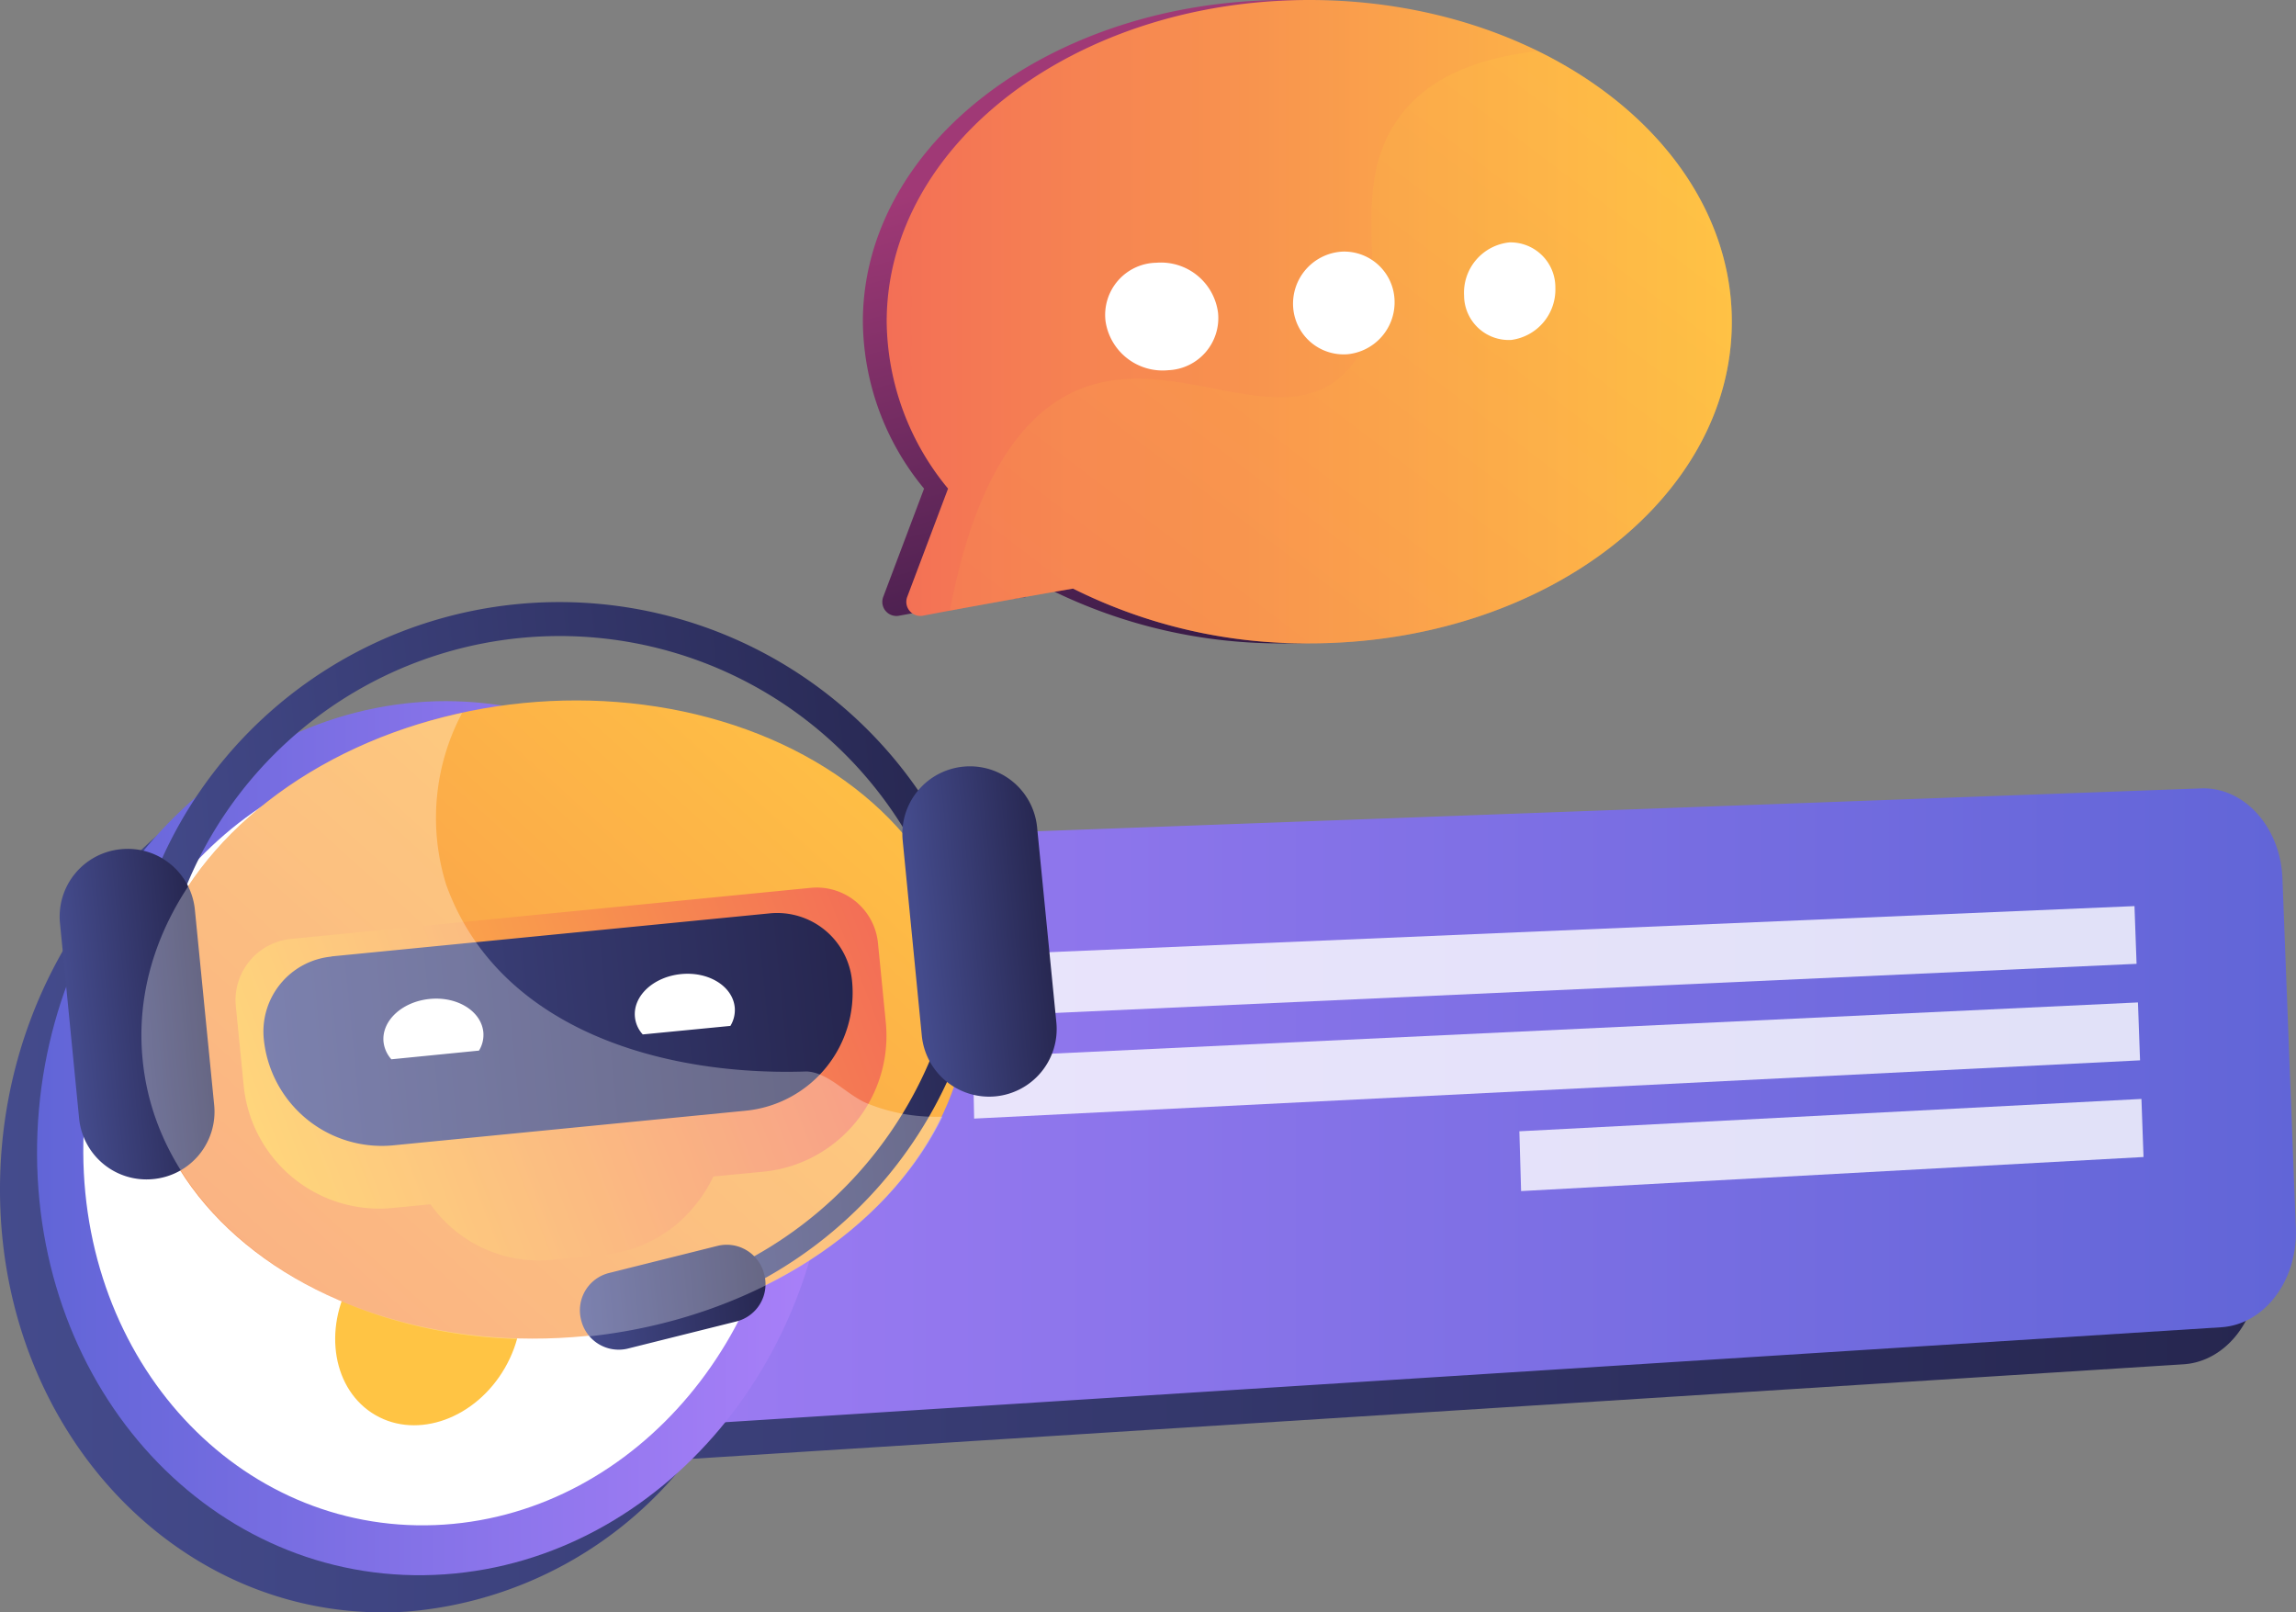 <svg xmlns="http://www.w3.org/2000/svg" xmlns:xlink="http://www.w3.org/1999/xlink" viewBox="0 0 132.06 92.73"><rect x="0" y="0" width="132.06" height="92.73" fill="#808080" stroke="none"/><defs><style>.cls-1{fill:none;}.cls-2{isolation:isolate;}.cls-3{fill:url(#linear-gradient);}.cls-4{fill:url(#linear-gradient-2);}.cls-13,.cls-5,.cls-7{fill:#fff;}.cls-5{opacity:0.8;}.cls-6{fill:url(#linear-gradient-3);}.cls-19,.cls-7{mix-blend-mode:soft-light;}.cls-8{clip-path:url(#clip-path);}.cls-9{fill:url(#linear-gradient-4);}.cls-10{fill:url(#linear-gradient-5);}.cls-11{fill:url(#linear-gradient-6);}.cls-12{fill:url(#linear-gradient-7);}.cls-14{fill:url(#linear-gradient-8);}.cls-15{fill:url(#linear-gradient-9);}.cls-16{fill:url(#linear-gradient-10);}.cls-17{fill:url(#linear-gradient-11);}.cls-18{fill:url(#linear-gradient-12);}.cls-19,.cls-22{opacity:0.3;}.cls-20{fill:url(#linear-gradient-13);}.cls-21{fill:url(#linear-gradient-14);}.cls-22{mix-blend-mode:multiply;}.cls-23{fill:url(#linear-gradient-15);}</style><linearGradient id="linear-gradient" x1="4.79" y1="67.59" x2="134.72" y2="67.59" gradientUnits="userSpaceOnUse"><stop offset="0" stop-color="#444b8c"/><stop offset="1" stop-color="#26264f"/></linearGradient><linearGradient id="linear-gradient-2" x1="21.84" y1="64.17" x2="136.85" y2="64.17" gradientUnits="userSpaceOnUse"><stop offset="0" stop-color="#aa80f9"/><stop offset="1" stop-color="#6165d7"/></linearGradient><linearGradient id="linear-gradient-3" x1="-3932.96" y1="65.46" x2="-3887.4" y2="65.46" gradientTransform="matrix(-1, 0, 0, 1, -3880.47, 0)" xlink:href="#linear-gradient-2"/><clipPath id="clip-path" transform="translate(-4.79)"><path class="cls-1" d="M68.81,45.67c-5.25-20.79-41.57-13-56.15-8.45S11.11,61.7,6.19,71.59,0,102.32,0,102.32H0q0,.63,0,1.26C.06,116.12,9.44,125.73,20.76,125c9.82-.66,17.77-8.92,19.37-19.2L55.77,89S74.05,66.47,68.81,45.67Z"/></clipPath><linearGradient id="linear-gradient-4" x1="28.6" y1="83.65" x2="22.85" y2="136.77" gradientTransform="translate(80.64 12.59) rotate(60)" gradientUnits="userSpaceOnUse"><stop offset="0" stop-color="#ffc444"/><stop offset="1" stop-color="#f36f56"/></linearGradient><linearGradient id="linear-gradient-5" x1="55.32" y1="38.05" x2="-2.3" y2="101.68" gradientTransform="translate(5.9 -3.3) rotate(5.61)" xlink:href="#linear-gradient-4"/><linearGradient id="linear-gradient-6" x1="3.61" y1="58.22" x2="39.38" y2="48.26" gradientTransform="matrix(1, -0.1, 0.1, 1, 10.83, 9.61)" xlink:href="#linear-gradient-4"/><linearGradient id="linear-gradient-7" x1="4.2" y1="52.03" x2="38.2" y2="52.03" gradientTransform="matrix(1, 0, 0, 1, 15.81, 7.29)" xlink:href="#linear-gradient"/><linearGradient id="linear-gradient-8" x1="21.62" y1="58.02" x2="46.38" y2="58.02" gradientTransform="matrix(1, -0.1, 0.1, 1, 10.83, 9.61)" xlink:href="#linear-gradient"/><linearGradient id="linear-gradient-9" x1="-3.95" y1="38.73" x2="46.18" y2="38.73" gradientTransform="matrix(1, -0.1, 0.1, 1, 10.83, 9.61)" xlink:href="#linear-gradient"/><linearGradient id="linear-gradient-10" x1="-6.82" y1="48.66" x2="0.95" y2="48.66" gradientTransform="matrix(1, -0.1, 0.1, 1, 10.83, 9.61)" xlink:href="#linear-gradient"/><linearGradient id="linear-gradient-11" x1="20.75" y1="67.85" x2="31.54" y2="67.85" gradientTransform="matrix(1, -0.1, 0.1, 1, 10.83, 9.61)" xlink:href="#linear-gradient"/><linearGradient id="linear-gradient-12" x1="41.88" y1="48.66" x2="49.65" y2="48.66" gradientTransform="matrix(1, -0.1, 0.1, 1, 10.83, 9.61)" xlink:href="#linear-gradient"/><linearGradient id="linear-gradient-13" x1="82.2" y1="37.1" x2="74.41" y2="6.74" gradientUnits="userSpaceOnUse"><stop offset="0" stop-color="#311944"/><stop offset="1" stop-color="#a03976"/></linearGradient><linearGradient id="linear-gradient-14" x1="-1517.41" y1="18.5" x2="-1468.81" y2="18.5" gradientTransform="matrix(-1, 0, 0, 1, -1413.02, 0)" xlink:href="#linear-gradient-4"/><linearGradient id="linear-gradient-15" x1="-1511" y1="5.72" x2="-1468.82" y2="61.26" gradientTransform="matrix(-1, 0, 0, 1, -1413.02, 0)" xlink:href="#linear-gradient-4"/></defs><g class="cls-2"><g id="Layer_2" data-name="Layer 2"><g id="Layer_1-2" data-name="Layer 1"><path class="cls-3" d="M133.94,52.65c-.12-2.95-2.21-5.26-4.68-5.17L44.84,50.59a21.06,21.06,0,0,0-17.12-8.13c-12.62.38-23,12-22.93,26.09s10.66,25,23.45,24.13a22.81,22.81,0,0,0,16.14-8.77l86-5.45c2.5-.16,4.42-2.71,4.3-5.7Z" transform="translate(-4.79)"/><path class="cls-4" d="M27.14,49.18l104.25-3.84c2.48-.09,4.57,2.23,4.68,5.18l.77,20.11c.12,3-1.8,5.54-4.29,5.7L27.47,83c-3,.19-5.42-2.32-5.45-5.61l-.18-22.12A5.83,5.83,0,0,1,27.14,49.18Z" transform="translate(-4.79)"/><polygon class="cls-5" points="55.92 58.47 122.89 55.43 122.77 52.11 55.86 54.95 55.92 58.47"/><polygon class="cls-5" points="56.03 64.33 123.09 60.98 122.97 57.65 55.96 60.81 56.03 64.33"/><polygon class="cls-5" points="87.49 68.5 123.29 66.54 123.17 63.2 87.39 65.06 87.49 68.5"/><path class="cls-6" d="M6.92,66.42C7,80.6,17.59,91.43,30.37,90.54c12.54-.87,22.34-12.71,22.11-26.38S42.23,40,29.85,40.33C17.23,40.71,6.86,52.35,6.92,66.42Z" transform="translate(-4.79)"/><path class="cls-7" d="M9.58,66.29C9.64,78.83,19,88.44,30.34,87.68,41.47,86.93,50.19,76.43,50,64.29S40.88,42.77,29.88,43.13C18.69,43.49,9.52,53.82,9.58,66.29Z" transform="translate(-4.79)"/><g class="cls-8"><ellipse class="cls-9" cx="29.42" cy="76.13" rx="6.07" ry="5.09" transform="translate(-56.01 63.54) rotate(-60)"/><ellipse class="cls-10" cx="36.68" cy="58.64" rx="23.85" ry="18.29" transform="translate(-10.34 3.86) rotate(-5.61)"/><path class="cls-11" d="M55.29,54.25l.45,4.56a7.85,7.85,0,0,1-7,8.57l-2.92.28A7.79,7.79,0,0,1,44.7,69.4a7.59,7.59,0,0,1-5.15,2.75l-3,.3a7.63,7.63,0,0,1-7-3.19l-2.17.21a7.84,7.84,0,0,1-8.57-7l-.45-4.55A3.54,3.54,0,0,1,21.51,54l29.91-2.94A3.54,3.54,0,0,1,55.29,54.25Z" transform="translate(-4.79)"/><path class="cls-12" d="M24.34,53.74H49.68A4.33,4.33,0,0,1,54,58.08v0a6.82,6.82,0,0,1-6.82,6.82H26.83A6.82,6.82,0,0,1,20,58.08v0a4.33,4.33,0,0,1,4.33-4.33Z" transform="translate(-10.41 3.9) rotate(-5.61)"/><path class="cls-13" d="M32.34,60.42a1.72,1.72,0,0,0,.25-1.06c-.12-1.21-1.5-2.07-3.09-1.91s-2.77,1.26-2.65,2.47a1.8,1.8,0,0,0,.45,1Z" transform="translate(-4.79)"/><path class="cls-13" d="M46.8,59a1.75,1.75,0,0,0,.25-1.07c-.12-1.21-1.5-2.07-3.09-1.91s-2.77,1.26-2.65,2.47a1.73,1.73,0,0,0,.45,1Z" transform="translate(-4.79)"/><path class="cls-14" d="M39.12,76.53,39,75.1A23.31,23.31,0,0,0,60.12,51.68h1.44A24.87,24.87,0,0,1,39.12,76.53Z" transform="translate(-4.79)"/><path class="cls-15" d="M13.74,59.75l-1.84.17c-.14-.77-.25-1.55-.33-2.31l.4,0a25.08,25.08,0,0,1,49.1-4.82l.4,0c.07.75.11,1.54.12,2.33l-1.83.18a23.22,23.22,0,0,0-46,4.52Z" transform="translate(-4.79)"/><path class="cls-16" d="M13.59,67.81h0a3.89,3.89,0,0,1-4.25-3.49L8.24,53.09a3.89,3.89,0,0,1,3.49-4.25h0A3.88,3.88,0,0,1,16,52.33l1.11,11.23A3.89,3.89,0,0,1,13.59,67.81Z" transform="translate(-4.79)"/><path class="cls-17" d="M38.21,75.89h0a2.21,2.21,0,0,1,1.61-2.68l6.24-1.56a2.22,2.22,0,0,1,2.68,1.61h0A2.21,2.21,0,0,1,47.13,76l-6.24,1.56A2.22,2.22,0,0,1,38.21,75.89Z" transform="translate(-4.79)"/><path class="cls-18" d="M62.06,63.05h0a3.89,3.89,0,0,1-4.25-3.49l-1.1-11.23a3.88,3.88,0,0,1,3.49-4.24h0a3.88,3.88,0,0,1,4.24,3.48l1.11,11.24A3.89,3.89,0,0,1,62.06,63.05Z" transform="translate(-4.79)"/><g class="cls-19"><path class="cls-13" d="M51.19,61.62c-8.36.28-17.73-2.45-20.73-10.72A12.87,12.87,0,0,1,31.37,41C20.07,43.42,12.05,51.84,13,61c1,10,12.41,17.16,25.52,15.87C48,75.9,55.78,70.79,59,64.22a10.51,10.51,0,0,1-4.3-.75C53.52,63,52.47,61.68,51.19,61.62Z" transform="translate(-4.79)"/></g></g><path class="cls-20" d="M103,18a1,1,0,0,1,0-.17l0-.39c0-.06,0-.13,0-.19s0-.27,0-.41,0-.09,0-.14-.05-.36-.08-.53a.5.5,0,0,1,0-.12l-.09-.42,0-.18-.09-.37a1,1,0,0,1,0-.17c0-.16-.09-.31-.13-.47l0-.05c-.05-.18-.11-.35-.17-.52a.58.58,0,0,0,0-.14c0-.13-.09-.26-.14-.38l-.06-.17c0-.12-.11-.25-.16-.38a.5.5,0,0,1,0-.13l-.24-.5,0,0c-.07-.15-.15-.3-.23-.44s0-.1-.07-.14l-.2-.36c0-.05-.05-.1-.08-.14l-.25-.42,0-.06-.31-.48-.07-.09c-.08-.13-.17-.25-.26-.38a1.47,1.47,0,0,1-.1-.13l-.26-.35L99.55,9c-.24-.31-.49-.6-.75-.9L98.71,8l-.31-.33-.11-.11-.36-.37a.12.12,0,0,1-.05,0l-.45-.42-.05,0L97,6.3l-.11-.1-.37-.31-.1-.08c-.32-.26-.65-.51-1-.76L95.32,5l-.43-.3-.12-.08-.45-.29-.08-.05q-.54-.34-1.11-.66L93,3.54l-.47-.25-.12-.06A29.67,29.67,0,0,0,78.72,0C65.3,0,54.42,8.28,54.42,18.5a15.26,15.26,0,0,0,3.52,9.6l-2.35,6.23a.81.81,0,0,0,.91,1.08l3-.55h.08l.41-.08.21,0,.34-.07.19,0,.52-.09.2,0,.32-.06.24,0,.32-.06.22,0,.37-.06.15,0,.49-.09.2,0L64,34l.19,0,.32-.06.16,0,.45-.07A29.81,29.81,0,0,0,78.72,37C92.14,37,103,28.72,103,18.5,103,18.32,103,18.13,103,18Z" transform="translate(-4.79)"/><path class="cls-21" d="M59.32,28.1a15.27,15.27,0,0,1-3.53-9.6C55.79,8.28,66.67,0,80.1,0s24.3,8.28,24.3,18.5S93.52,37,80.1,37a29.85,29.85,0,0,1-13.59-3.15C64,34.28,60,35,57.87,35.41a.81.81,0,0,1-.9-1.08Z" transform="translate(-4.79)"/><g class="cls-22"><path class="cls-23" d="M66.8,22.42C72.25,20.13,78.24,25,82,21.59s-.3-10.12,3.32-14.91C87,4.39,89.92,3.31,93.23,2.94,100,6.23,104.4,12,104.4,18.5,104.4,28.72,93.52,37,80.1,37a29.85,29.85,0,0,1-13.59-3.15c-2,.34-4.92.87-7.09,1.27C61,26.84,64,23.61,66.8,22.42Z" transform="translate(-4.79)"/></g><path class="cls-13" d="M74.85,18A3,3,0,0,1,72,21.29a3.32,3.32,0,0,1-3.62-2.8,3,3,0,0,1,2.92-3.38A3.31,3.31,0,0,1,74.85,18Z" transform="translate(-4.79)"/><path class="cls-13" d="M85,17.24a3,3,0,0,1-2.68,3.13,2.91,2.91,0,0,1-3.15-2.69A3,3,0,0,1,82,14.47,2.9,2.9,0,0,1,85,17.24Z" transform="translate(-4.79)"/><path class="cls-13" d="M94.25,16.55a2.92,2.92,0,0,1-2.54,3A2.57,2.57,0,0,1,89,17a2.91,2.91,0,0,1,2.61-3.06A2.58,2.58,0,0,1,94.25,16.55Z" transform="translate(-4.79)"/></g></g></g></svg>